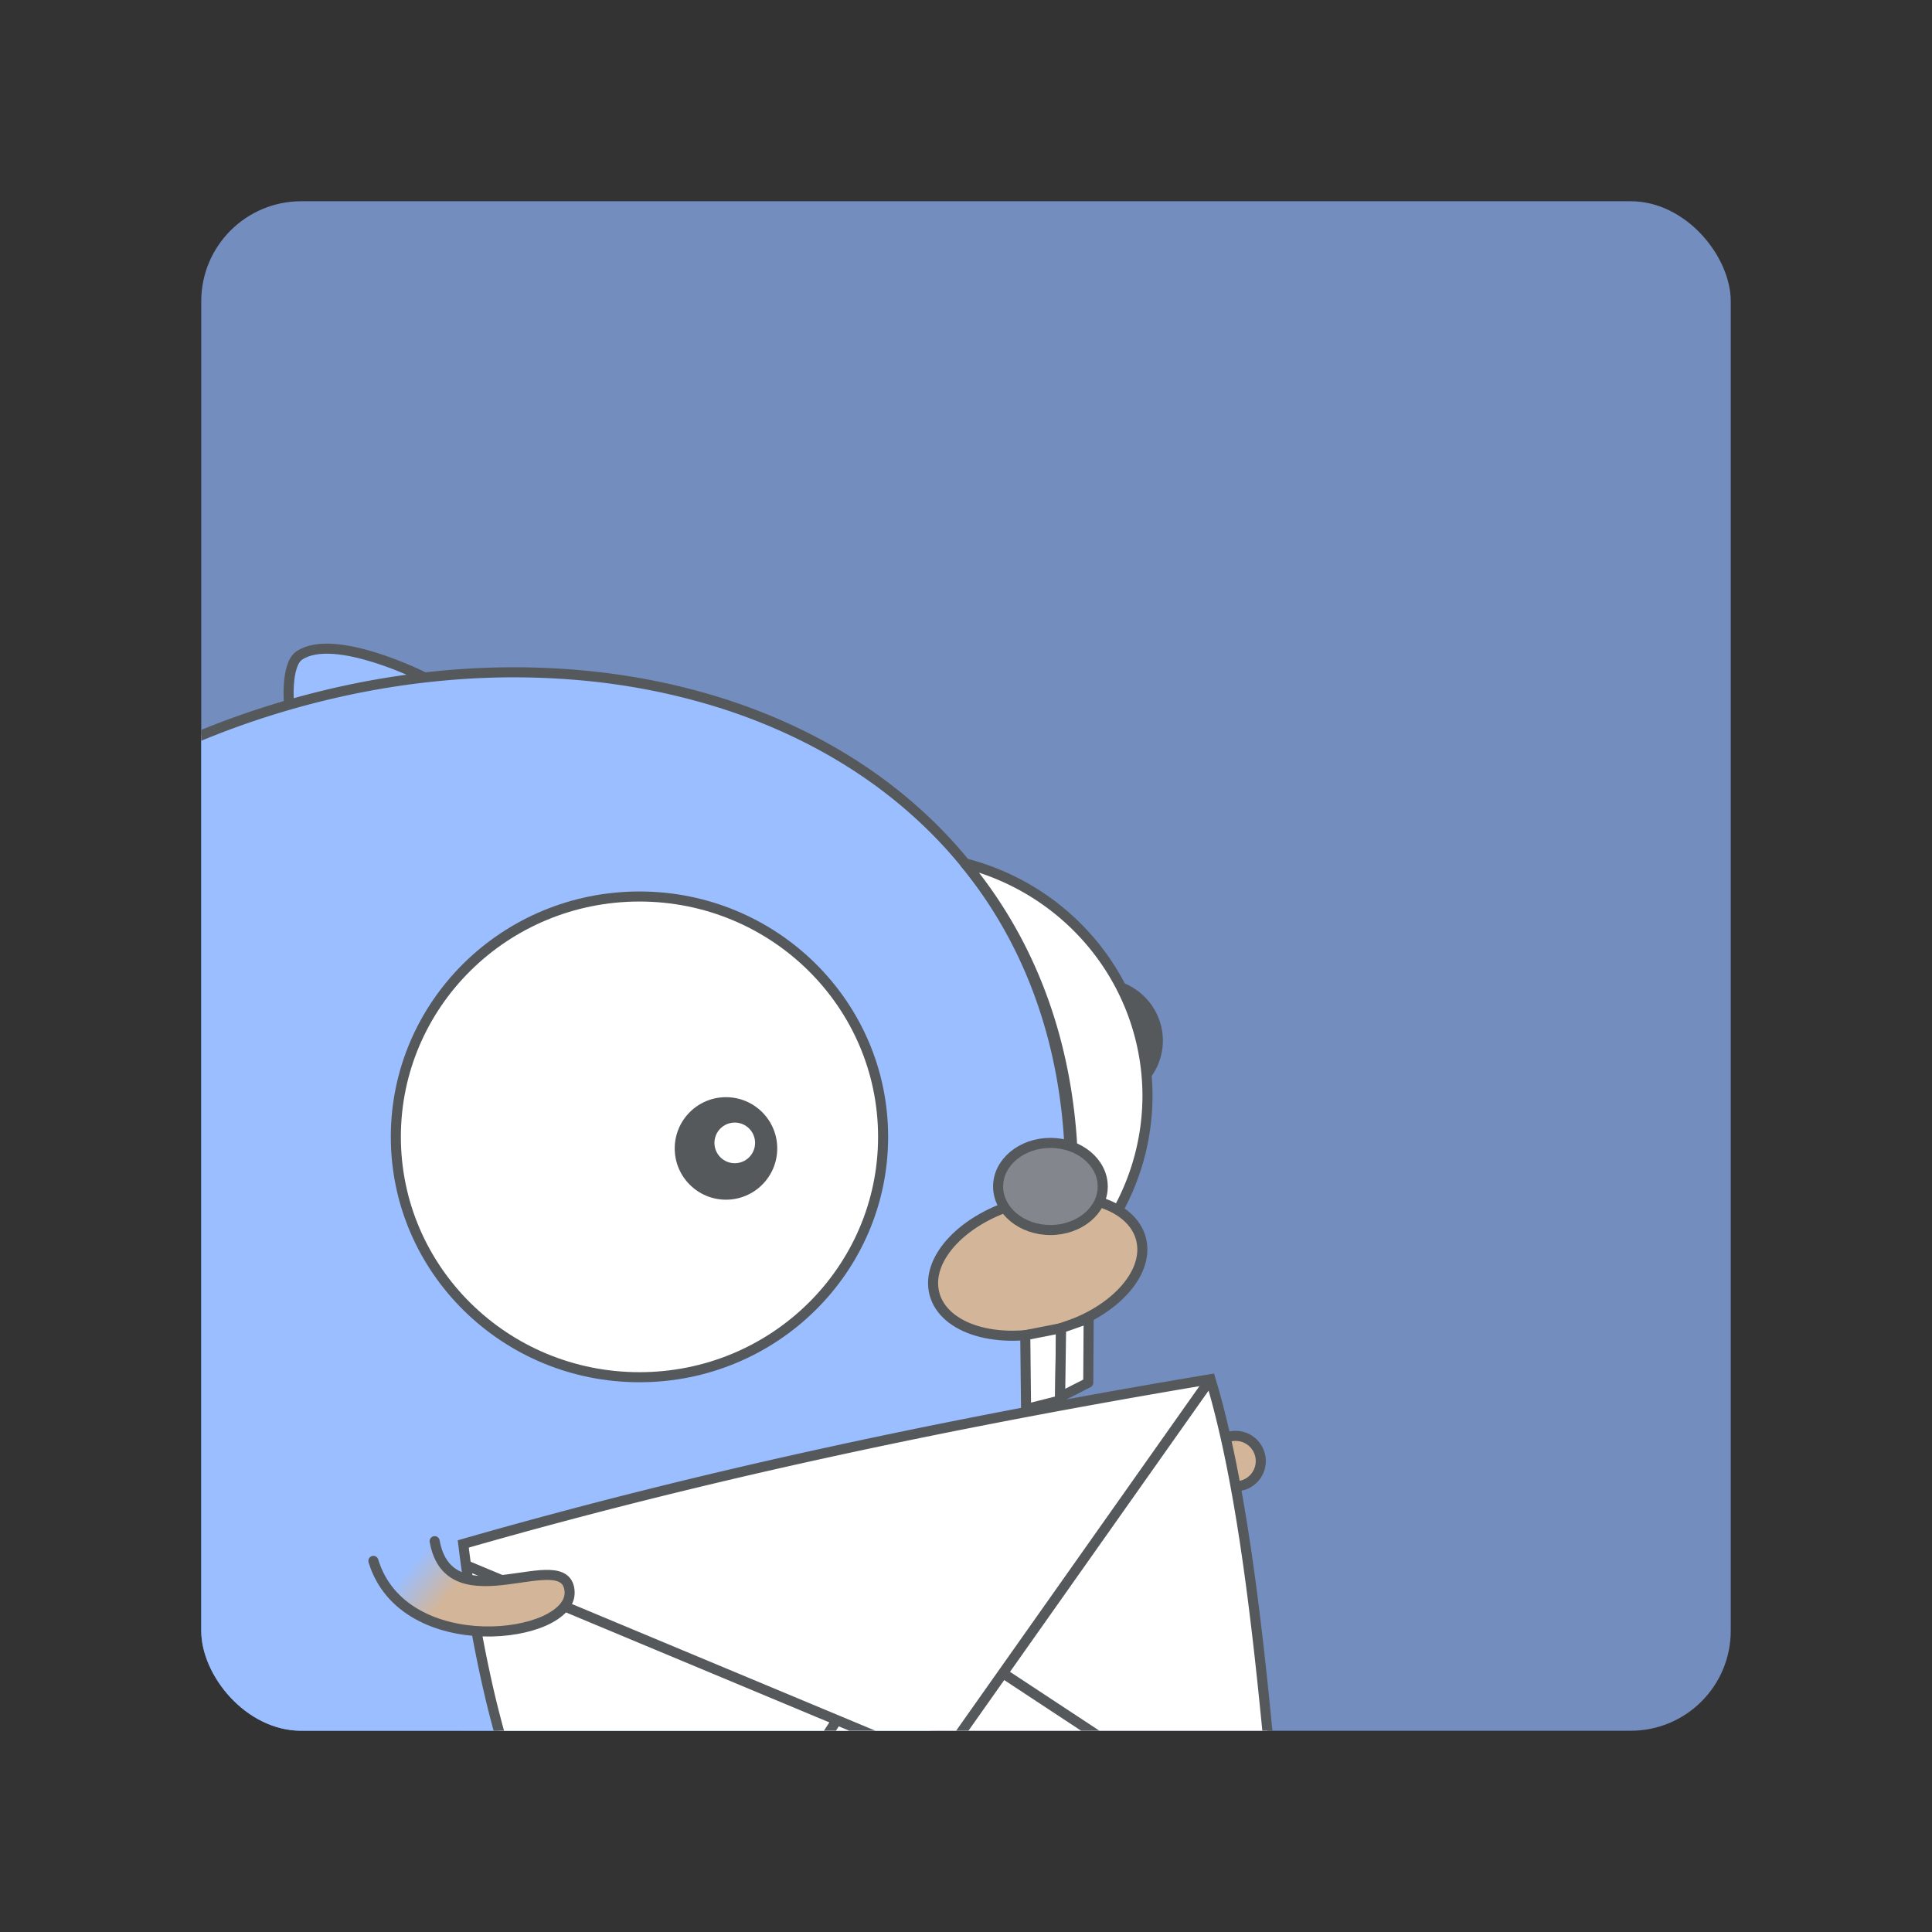 <svg xmlns="http://www.w3.org/2000/svg" xml:space="preserve" width="192" height="192"><rect width="100%" height="100%" fill="#333333" stroke="none"/><defs><clipPath id="a" clipPathUnits="userSpaceOnUse"><rect width="152" height="152" x="21" y="19" fill="#728dbe" rx="9.935" style="opacity:.494;fill:#1a1a1a"/></clipPath><clipPath id="b" clipPathUnits="userSpaceOnUse"><rect width="152" height="152" x="21" y="19" fill="#728dbe" rx="9.935" style="opacity:.494;fill:#1a1a1a"/></clipPath><clipPath id="f" clipPathUnits="userSpaceOnUse"><rect width="152" height="152" x="21" y="19" fill="#728dbe" rx="9.935" style="opacity:.494;fill:#1a1a1a"/></clipPath><clipPath id="c" clipPathUnits="userSpaceOnUse"><rect width="152" height="152" x="21" y="19" fill="#728dbe" rx="9.935" style="opacity:.494;fill:#1a1a1a"/></clipPath><clipPath id="e" clipPathUnits="userSpaceOnUse"><rect width="152" height="152" x="21" y="19" fill="#728dbe" rx="9.935" style="opacity:.494;fill:#1a1a1a"/></clipPath><clipPath id="d" clipPathUnits="userSpaceOnUse"><rect width="152" height="152" x="21" y="19" fill="#728dbe" rx="9.935" style="opacity:.494;fill:#1a1a1a"/></clipPath><linearGradient id="g" x1="41.882" x2="45.564" y1="153.97" y2="157.05" gradientTransform="translate(-.948 1.446)" gradientUnits="userSpaceOnUse"><stop offset="0" stop-color="#9abeff"/><stop offset="1" stop-color="#d3b69a"/></linearGradient><linearGradient id="h" x1="41.882" x2="45.564" y1="153.97" y2="157.05" gradientTransform="translate(.052 .446)" gradientUnits="userSpaceOnUse"><stop offset="0" stop-color="#9abeff"/><stop offset="1" stop-color="#d3b69a"/></linearGradient></defs><rect width="152" height="152" x="20" y="20" fill="#728dbe" rx="9.935"/><path fill="#9abeff" stroke="#56595b" d="M28.725 70.04s-.364-3.956 1.013-4.892c3.49-2.37 12.468 2.181 12.468 2.181L28.74 70.036"/><path fill="#9abeff" stroke="#56595b" d="m93.844 171.5 9.634-33.074s.275-1.12.677-2.941c.403-1.822.933-4.345 1.44-7.151.254-1.403.5-2.875.725-4.367.224-1.492.424-3.002.582-4.479.157-1.476.272-2.92.326-4.275.027-.678.037-1.334.031-1.962a26.675 26.675 0 0 0-.072-1.793 55.434 55.434 0 0 0-.432-3.85 52.095 52.095 0 0 0-.682-3.69 49.32 49.32 0 0 0-.923-3.525 47.29 47.29 0 0 0-1.153-3.363 44.849 44.849 0 0 0-4.748-9.091 44.909 44.909 0 0 0-6.487-7.576 46.931 46.931 0 0 0-2.503-2.182 48.414 48.414 0 0 0-2.659-2.01 50.252 50.252 0 0 0-2.805-1.835 52.358 52.358 0 0 0-2.941-1.66 57.078 57.078 0 0 0-9.547-3.915 64.926 64.926 0 0 0-6.873-1.713 67.586 67.586 0 0 0-7.192-.98 75.009 75.009 0 0 0-11.217-.086 81.027 81.027 0 0 0-11.51 1.607 85.274 85.274 0 0 0-11.547 3.333 87.09 87.09 0 0 0-3.468 1.362v89.745c-.089 5.842 4.652 9.58 9.616 9.468 21.314-.016 42.478.058 63.728.003z" clip-path="url(#a)" transform="translate(-1 1)"/><path fill="#56595b" d="M110.86 97.422c1.53 1.84 2.527 4.185 2.746 7.013.078 1.01-.092 2.436-.307 3.745a6.284 6.2 0 0 0 2.267-4.758 6.284 6.2 0 0 0-4.706-6z"/><path fill="#fff" stroke="#56595b" stroke-linecap="round" stroke-linejoin="round" d="M95.906 85.799c5.897 7.092 9.737 16.124 10.578 27.02.3 3.89-.352 9.384-1.182 14.426a24.212 23.886 0 0 0 8.733-18.33A24.212 23.886 0 0 0 95.905 85.8Z"/><ellipse cx="63.55" cy="112.98" fill="#fff" stroke="#56595b" stroke-linecap="round" stroke-linejoin="round" rx="24.212" ry="23.886"/><circle cx="72.147" cy="114.13" r="5.094" fill="#56595b"/><circle cx="73.02" cy="113.58" r="2.02" fill="#fff"/><ellipse cx="67.065" cy="148.237" fill="#d3b69a" stroke="#56595b" stroke-linecap="round" stroke-linejoin="round" rx="10.62" ry="6.549" transform="rotate(-14.991)"/><ellipse cx="104.39" cy="117.91" fill="#83868c" stroke="#56595b" stroke-linecap="round" stroke-linejoin="round" rx="5.199" ry="4.329"/><path fill="#fff" stroke="#56595b" stroke-linejoin="round" d="m101.89 132.69.08 7.34 3.375-.853.1-7.183z"/><circle cx="122.79" cy="145.2" r="2.505" fill="#d3b69a" stroke="#56595b" stroke-linecap="round" stroke-linejoin="round"/><path fill="#fff" stroke="#56595b" stroke-linejoin="round" d="m105.45 131.99 2.74-.96-.04 6.38-2.796 1.424z"/><path fill="#fff" stroke="#56595b" d="M127 171.5c-.285-2.923-.589-5.91-.932-8.912-.364-3.187-.767-6.38-1.226-9.492a193.79 193.79 0 0 0-.733-4.597c-.26-1.506-.535-2.982-.828-4.415a106.776 106.776 0 0 0-.935-4.166 76.046 76.046 0 0 0-1.051-3.854 884.543 884.543 0 0 0-18.564 3.31c-3.094.588-6.19 1.194-9.283 1.821a692.828 692.828 0 0 0-9.282 1.947c-3.094.672-6.189 1.365-9.283 2.084-3.094.72-6.187 1.465-9.28 2.237-3.095.771-6.19 1.571-9.284 2.4a530.838 530.838 0 0 0-9.281 2.573c.202 1.645.43 3.302.69 4.963.257 1.66.544 3.324.862 4.983.319 1.659.669 3.312 1.051 4.952.327 1.403.691 2.79 1.069 4.166z" clip-path="url(#b)" transform="translate(-1 1)"/><path fill="none" stroke="#56595b" d="m96.275 171.5 25.024-35.441" clip-path="url(#c)" transform="translate(-1 1)"/><path fill="none" stroke="#56595b" d="m47.305 154.55 40.604 16.954" clip-path="url(#d)" transform="translate(-1 1)"/><path fill="none" stroke="#56595b" d="m84.167 169.94-1.02 1.562" clip-path="url(#e)" transform="translate(-1 1)"/><path fill="none" stroke="#56595b" d="m100.67 165.28 9.447 6.224" clip-path="url(#f)" transform="translate(-1 1)"/><path fill="url(#g)" stroke="#56595b" stroke-linecap="round" d="M43.195 153.16c1.504 8.328 13.182.152 13.412 5.032.223 4.716-16.502 6.807-19.5-3.073" style="fill:url(#g)"/><g transform="translate(6.509 -199.804)"><rect width="152" height="152" x="20" y="20" fill="#728dbe" rx="9.935"/><path fill="#9abeff" stroke="#56595b" d="M29.725 69.04s-.364-3.956 1.013-4.892c3.49-2.37 12.468 2.181 12.468 2.181L29.74 69.036"/><path fill="#9abeff" stroke="#56595b" d="m93.844 171.5 9.634-33.074s.275-1.12.677-2.941c.403-1.822.933-4.345 1.44-7.151.254-1.403.5-2.875.725-4.367.224-1.492.424-3.002.582-4.479.157-1.476.272-2.92.326-4.275.027-.678.037-1.334.031-1.962a26.675 26.675 0 0 0-.072-1.793 55.434 55.434 0 0 0-.432-3.85 52.095 52.095 0 0 0-.682-3.69 49.32 49.32 0 0 0-.923-3.525 47.29 47.29 0 0 0-1.153-3.363 44.849 44.849 0 0 0-4.748-9.091 44.909 44.909 0 0 0-6.487-7.576 46.931 46.931 0 0 0-2.503-2.182 48.414 48.414 0 0 0-2.659-2.01 50.252 50.252 0 0 0-2.805-1.835 52.358 52.358 0 0 0-2.941-1.66 57.078 57.078 0 0 0-9.547-3.915 64.926 64.926 0 0 0-6.873-1.713 67.586 67.586 0 0 0-7.192-.98 75.009 75.009 0 0 0-11.217-.086 81.027 81.027 0 0 0-11.51 1.607 85.274 85.274 0 0 0-11.547 3.333 87.09 87.09 0 0 0-3.468 1.362v89.745c-.089 5.842 4.652 9.58 9.616 9.468 21.314-.016 42.478.058 63.728.003z"/><path fill="#56595b" d="M111.86 96.422c1.53 1.84 2.527 4.185 2.746 7.013.078 1.01-.092 2.436-.307 3.745a6.284 6.2 0 0 0 2.267-4.758 6.284 6.2 0 0 0-4.706-6z"/><path fill="#fff" stroke="#56595b" stroke-linecap="round" stroke-linejoin="round" d="M96.906 84.799c5.897 7.092 9.737 16.124 10.578 27.02.3 3.89-.352 9.384-1.182 14.426a24.212 23.886 0 0 0 8.733-18.33A24.212 23.886 0 0 0 96.905 84.8Z"/><ellipse cx="64.55" cy="111.98" fill="#fff" stroke="#56595b" stroke-linecap="round" stroke-linejoin="round" rx="24.212" ry="23.886"/><circle cx="73.147" cy="113.13" r="5.094" fill="#56595b"/><circle cx="74.02" cy="112.58" r="2.02" fill="#fff"/><ellipse cx="68.29" cy="147.53" fill="#d3b69a" stroke="#56595b" stroke-linecap="round" stroke-linejoin="round" rx="10.62" ry="6.549" transform="rotate(-14.991)"/><ellipse cx="105.39" cy="116.91" fill="#83868c" stroke="#56595b" stroke-linecap="round" stroke-linejoin="round" rx="5.199" ry="4.329"/><path fill="#fff" stroke="#56595b" stroke-linejoin="round" d="m102.89 131.69.08 7.34 3.375-.853.1-7.183z"/><circle cx="123.79" cy="144.2" r="2.505" fill="#d3b69a" stroke="#56595b" stroke-linecap="round" stroke-linejoin="round"/><path fill="#fff" stroke="#56595b" stroke-linejoin="round" d="m106.45 130.99 2.74-.96-.04 6.38-2.796 1.424z"/><path fill="#fff" stroke="#56595b" d="M127 171.5c-.285-2.923-.589-5.91-.932-8.912-.364-3.187-.767-6.38-1.226-9.492a193.79 193.79 0 0 0-.733-4.597c-.26-1.506-.535-2.982-.828-4.415a106.776 106.776 0 0 0-.935-4.166 76.046 76.046 0 0 0-1.051-3.854 884.543 884.543 0 0 0-18.564 3.31c-3.094.588-6.19 1.194-9.283 1.821a692.828 692.828 0 0 0-9.282 1.947c-3.094.672-6.189 1.365-9.283 2.084-3.094.72-6.187 1.465-9.28 2.237-3.095.771-6.19 1.571-9.284 2.4a530.838 530.838 0 0 0-9.281 2.573c.202 1.645.43 3.302.69 4.963.257 1.66.544 3.324.862 4.983.319 1.659.669 3.312 1.051 4.952.327 1.403.691 2.79 1.069 4.166z"/><path fill="none" stroke="#56595b" d="m96.275 171.5 25.024-35.441M47.305 154.55l40.604 16.954M84.167 169.94l-1.02 1.562M100.67 165.28l9.447 6.224"/><path fill="url(#g)" stroke="#56595b" stroke-linecap="round" d="M44.195 152.16c1.504 8.328 13.182.152 13.412 5.032.223 4.716-16.502 6.807-19.5-3.073" style="fill:url(#h)"/></g></svg>